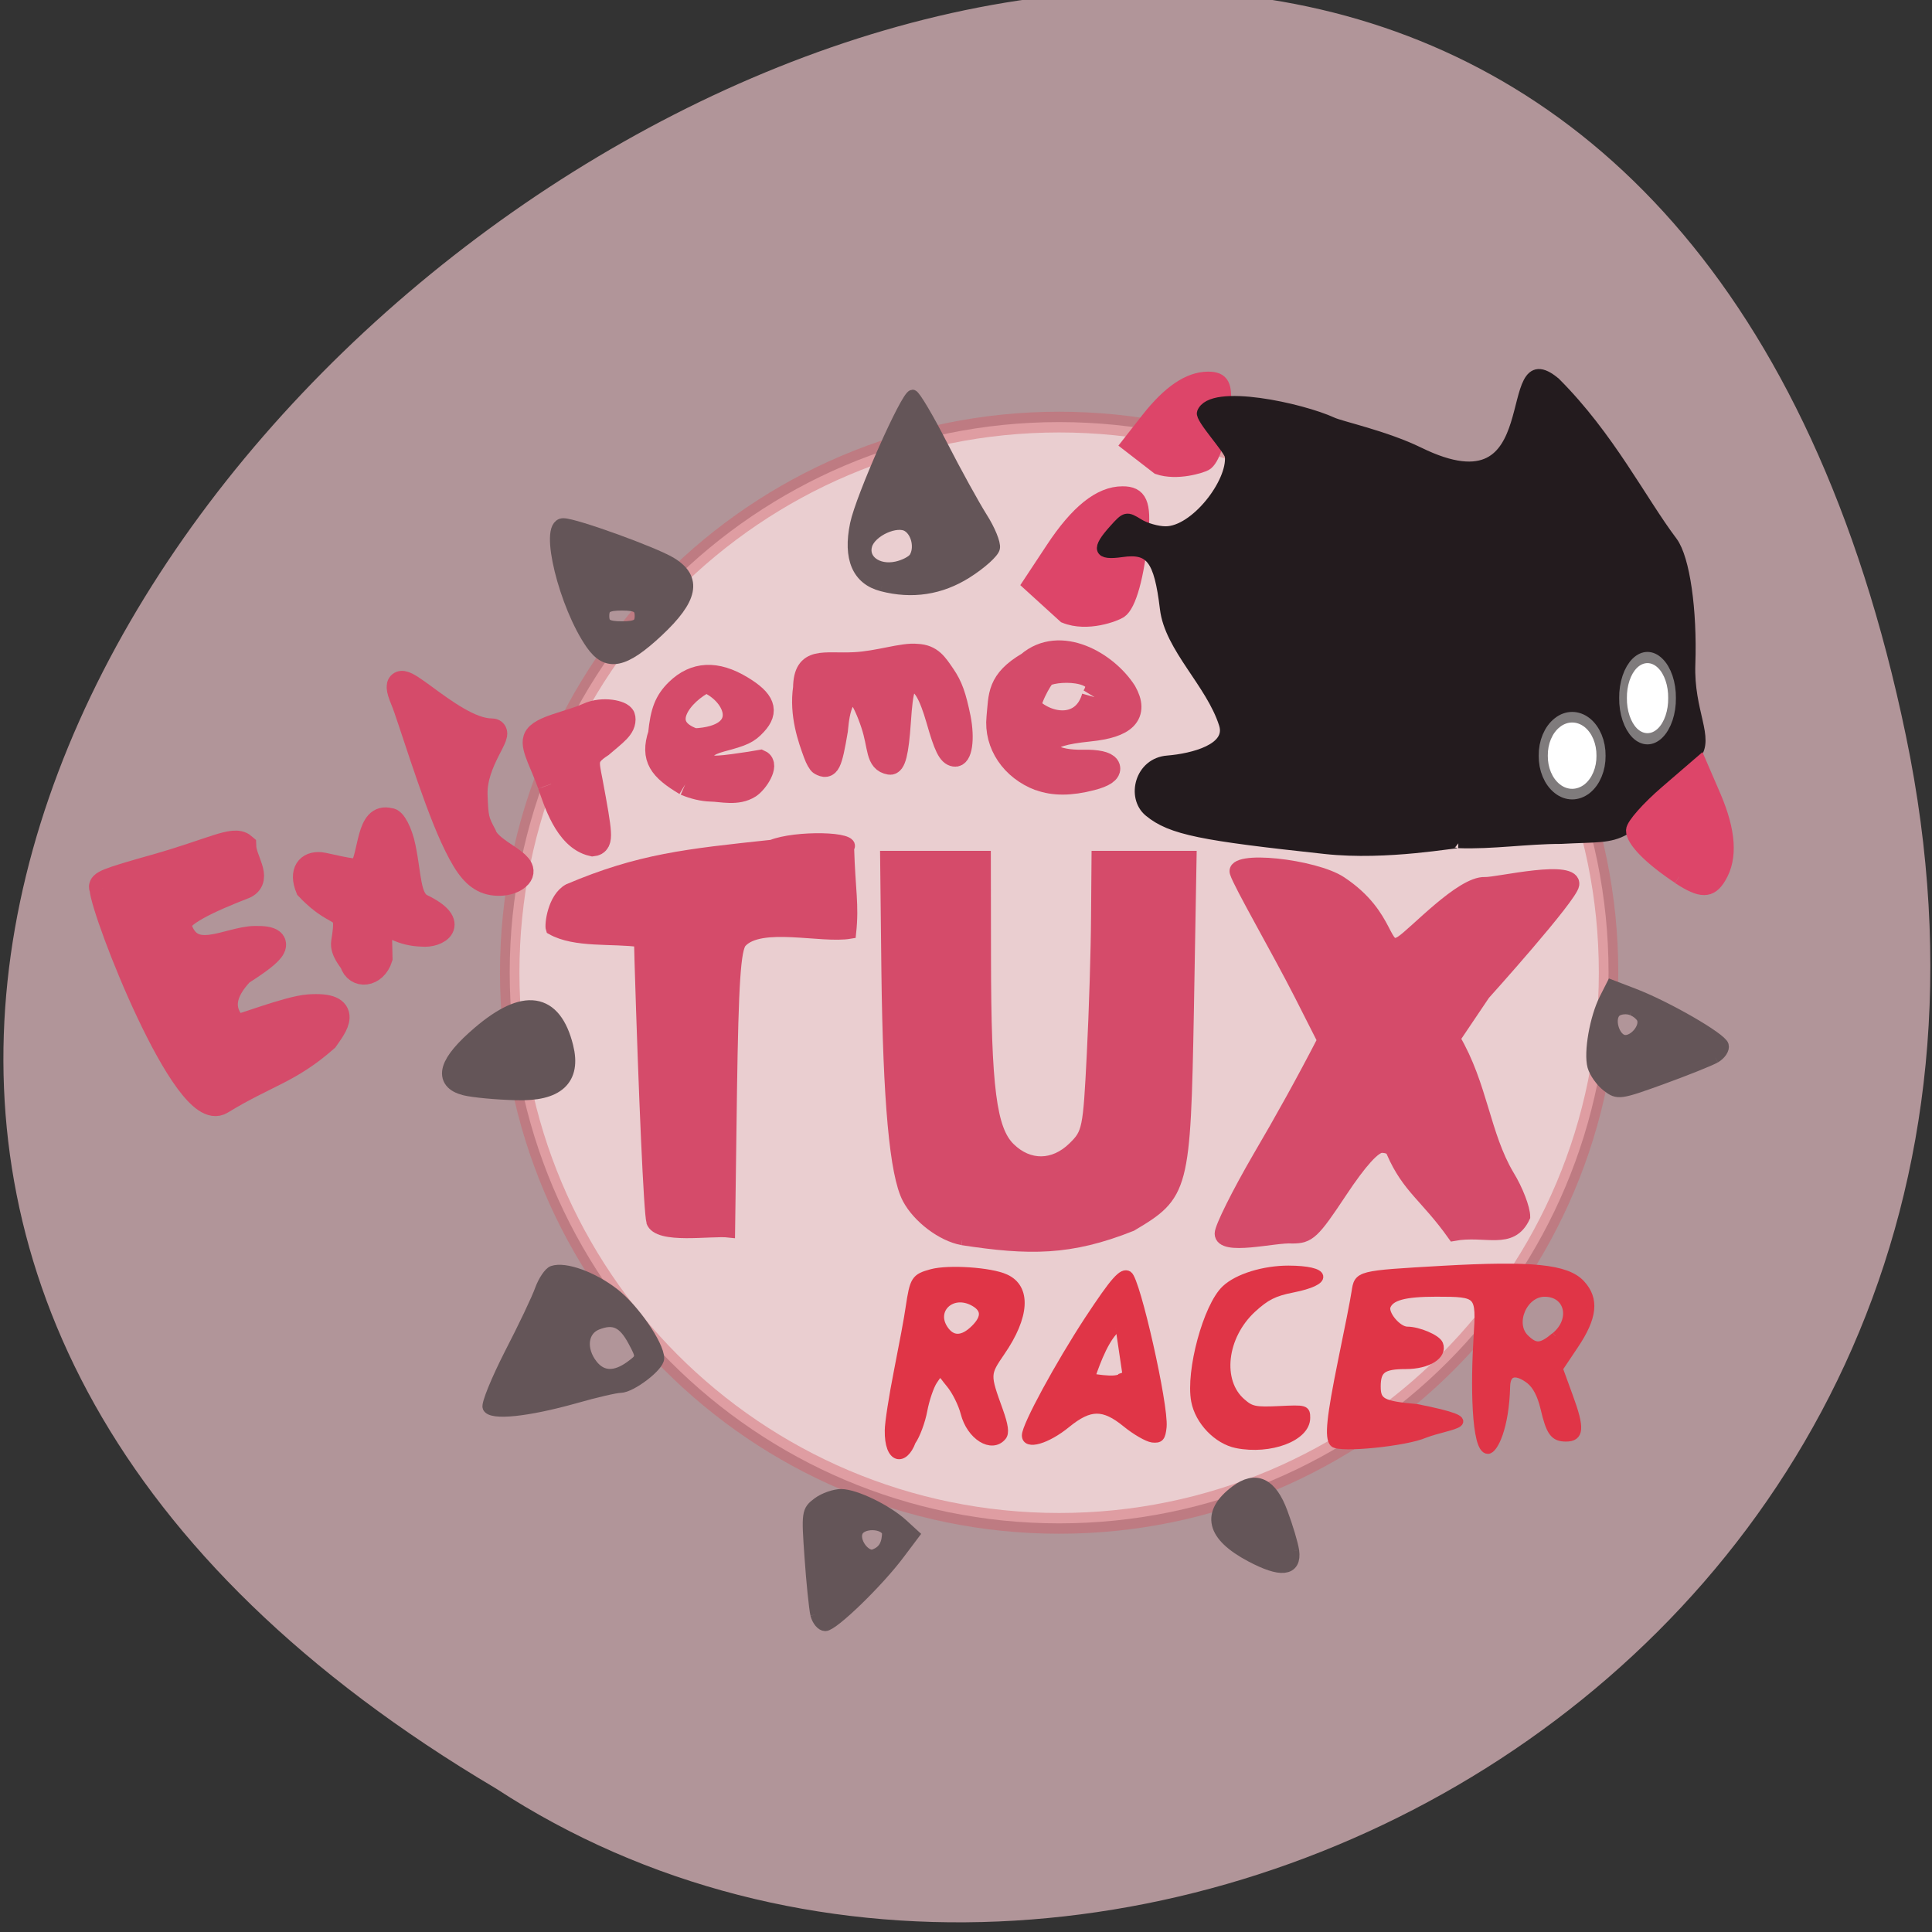 <svg xmlns="http://www.w3.org/2000/svg" viewBox="0 0 48 48"><rect x="0" y="0" width="48" height="48" fill="#333333" stroke="none"/><path d="m 47.35 18.27 c -9.344 -44.984 -73.66 3.305 -35.02 26.17 c 15 9.801 39.832 -3.039 35.02 -26.17" fill="#b19599"/><path d="m -53.821 -14.06 c 0 31.609 -27.29 57.25 -60.939 57.25 c -33.663 0 -60.939 -25.637 -60.939 -57.25 c 0 -31.609 27.28 -57.23 60.939 -57.23 c 33.645 0 60.939 25.62 60.939 57.23" transform="matrix(0.224 0 0 0.239 52.02 27.525)" stroke-opacity="0.42" fill="#eaced0" stroke="#cf5863" stroke-width="2.157"/><g fill="#e03547" stroke="#e03547" stroke-width="1.086" transform="matrix(0.188 0 0 0.188 1.351 -0.433)"><path d="m 110.28 191.33 c 0 -0.938 0.542 -4.458 1.208 -7.813 c 0.667 -3.375 1.375 -7.125 1.542 -8.375 c 0.563 -3.729 0.708 -3.979 2.917 -4.583 c 2.25 -0.604 7.792 -0.229 9.729 0.667 c 2.875 1.292 2.646 5.04 -0.583 9.729 c -2 2.917 -2 3 -0.271 7.771 c 0.708 1.979 0.833 2.938 0.458 3.396 c -1.396 1.708 -4.208 -0.042 -4.979 -3.104 c -0.313 -1.208 -1.167 -2.938 -1.938 -3.854 c -1.229 -1.458 -1.146 -2.042 -2.208 -0.396 c -0.458 0.688 -1.063 2.458 -1.333 3.917 c -0.271 1.458 -0.958 3.292 -1.521 4.083 c -1 2.729 -3.083 2.542 -3.02 -1.438 m 11.375 -13.438 c 1.542 -1.542 1.417 -2.771 -0.396 -3.646 c -2.813 -1.333 -5.354 1.188 -3.708 3.688 c 1.042 1.583 2.5 1.563 4.104 -0.042"/><path d="m 128.4 192 c 0 -1.271 4.375 -9.313 8.271 -15.271 c 3.438 -5.208 4.479 -6.396 5.25 -5.917 c 1.042 0.646 4.792 17.25 4.521 20.06 c -0.146 1.396 -0.354 1.625 -1.333 1.521 c -0.646 -0.083 -2.208 -0.979 -3.458 -2 c -2.979 -2.438 -4.833 -2.417 -7.875 0.063 c -2.625 2.146 -5.375 2.938 -5.375 1.542 m 11.854 -14.06 c -1.771 1.604 -3.063 5.854 -3.292 6.417 c 0.292 0 4.708 0.938 4.146 -0.646"/><path d="m 156.25 193.14 c -2.563 -0.521 -4.979 -3.042 -5.479 -5.708 c -0.729 -3.917 1.583 -12.479 4 -14.75 c 1.604 -1.521 5.063 -2.583 8.313 -2.583 c 5.167 0.021 5.479 1.5 0.542 2.479 c -2.458 0.479 -3.542 1.042 -5.313 2.667 c -3.938 3.625 -4.625 9.625 -1.396 12.396 c 1.208 1.063 1.771 1.167 4.938 1.021 c 3.458 -0.167 3.563 -0.146 3.563 1.021 c 0 2.542 -4.75 4.333 -9.167 3.458"/><path d="m 169.07 193 c -0.688 -0.729 -0.396 -3.417 1.104 -10.813 c 0.833 -4.02 1.646 -8.125 1.792 -9.146 c 0.354 -2.292 0.271 -2.271 11.479 -2.917 c 11.792 -0.667 16.375 -0.208 18.292 1.854 c 1.875 2.02 1.625 4.396 -0.875 8.104 l -2.063 3.083 l 1.375 3.771 c 1.521 4.146 1.417 5.333 -0.417 5.333 c -1.583 0 -2.083 -0.708 -2.833 -3.917 c -0.417 -1.75 -1.063 -2.979 -1.917 -3.667 c -1.583 -1.229 -3.104 -1.375 -3.167 0.813 c -0.125 5.458 -1.625 8.396 -2.396 8.396 c -1.688 0 -1.729 -8.938 -1.354 -14.813 c 0.375 -5.854 0.292 -5.958 -5.479 -5.958 c -4.208 0 -6.06 0.5 -6.563 1.792 c -0.396 1.042 1.458 3.25 2.729 3.25 c 1.479 0 3.917 1.042 4.208 1.792 c 0.563 1.458 -1.5 2.729 -4.375 2.729 c -3.083 0 -3.875 0.583 -3.875 2.854 c 0 2.063 0.729 2.458 5.292 2.854 c 9.896 1.958 4.396 2.125 1.063 3.396 c -2.5 1.104 -11.271 1.979 -12.02 1.208 m 29.31 -14.12 c 2.625 -2.208 1.75 -5.75 -1.438 -5.75 c -2.813 0 -4.563 4.04 -2.625 6 c 1.396 1.375 2.167 1.333 4.04 -0.25"/></g><g transform="matrix(0.188 0 0 0.188 0 -149.32)"><g fill="#d54b6a" stroke="#d54b6a"><path d="m 86.23 955.67 c -0.333 -1.042 -1.021 -16.458 -1.563 -34.458 l -0.063 -2.604 c -3.667 -0.521 -8.583 0.125 -11.667 -1.625 c -0.167 -0.479 0.208 -4 2.229 -5.125 c 9.375 -3.979 15.563 -4.604 26.854 -5.813 c 3.083 -1.25 11.229 -1.125 10.04 0.25 c 0.167 5.688 0.667 7.458 0.271 11.208 c -3.771 0.646 -11.854 -1.604 -14.438 1.229 c -0.813 0.938 -1.104 5.438 -1.313 19.729 l -0.25 18.521 c -2.354 -0.271 -9.375 0.938 -10.125 -1.313" stroke-width="1.629"/><path d="m 127.17 958.01 c -2.646 -0.479 -5.813 -2.875 -7.146 -5.396 c -1.667 -3.167 -2.542 -12.771 -2.75 -30 l -0.167 -15.12 c 4.333 0 8.688 0 13.04 0 l 0.021 13.313 c 0.021 17.229 0.729 22.771 3.229 25.21 c 2.542 2.5 5.896 2.458 8.5 -0.104 c 1.917 -1.875 2.02 -2.375 2.521 -12.333 c 0.292 -5.729 0.542 -13.938 0.563 -18.25 l 0.063 -7.833 c 4.104 0 8.208 0 12.292 0 l -0.354 20.229 c -0.438 23.75 -0.625 24.396 -7.479 28.458 c -8.104 3.229 -13.479 3.188 -22.333 1.833" stroke-width="1.591"/><path d="m 161.33 957.28 c 0 -0.813 2.25 -5.313 4.979 -10.02 c 3 -5.104 5.875 -10.292 8.583 -15.542 l -3.02 -5.958 c -3.042 -5.979 -8.06 -14.625 -8.542 -16.188 c -0.708 -2.25 10.438 -0.979 13.854 1.292 c 6.708 4.438 5.458 9.458 8 7.854 c 1.729 -1.104 7.938 -7.896 11.06 -7.75 c 1.646 0.063 12.02 -2.5 11.646 0.208 c -0.208 1.625 -11.771 14.458 -11.771 14.458 l -3.958 5.875 c 3.646 6.188 3.938 12.688 7.146 18.1 c 1.167 1.896 2.104 4.354 2.104 5.438 c -1.708 3.688 -5.063 1.604 -9.313 2.396 c -3.646 -5.125 -6 -6.167 -8.08 -10.938 c 0 -0.396 -0.646 -0.708 -1.417 -0.708 c -0.938 0 -2.771 2.02 -5.396 5.979 c -3.604 5.438 -4.188 6 -6.417 6 c -2.271 -0.188 -9.438 1.75 -9.458 -0.5" stroke-width="1.623"/></g><g fill="#645558" stroke="#645558"><path d="m 116.54 871.69 c -3.229 -0.833 -4.438 -3.646 -3.5 -8.167 c 0.729 -3.521 6.729 -17.06 7.563 -17.06 c 0.292 0 2.063 2.979 3.917 6.604 c 1.854 3.625 4.229 7.917 5.25 9.542 c 1.042 1.625 1.792 3.458 1.667 4.063 c -0.104 0.604 -1.771 2.104 -3.688 3.313 c -3.438 2.167 -7.208 2.75 -11.208 1.708 m 4.292 -3.75 c 0.771 -1.229 0.333 -3.313 -0.854 -4.083 c -1.438 -0.958 -4.875 0.604 -5.417 2.438 c -0.583 1.917 1.396 3.396 3.875 2.875 c 1.021 -0.208 2.104 -0.771 2.396 -1.229" stroke-width="1.42"/><path d="m 64.44 980.24 c -0.188 -0.438 1.125 -3.646 2.896 -7.125 c 1.792 -3.458 3.604 -7.271 4.02 -8.458 c 0.438 -1.188 1.188 -2.292 1.667 -2.458 c 1.646 -0.563 5.292 0.75 8.104 2.917 c 2.646 2.02 5.979 6.854 5.979 8.646 c 0 1.083 -3.667 3.875 -5.104 3.896 c -0.604 0 -3.313 0.625 -6 1.396 c -6.313 1.771 -11.1 2.271 -11.563 1.188 m 18.833 -5.458 c 1.5 -1.104 1.521 -1.146 0.396 -3.25 c -1.333 -2.5 -2.583 -3.063 -4.771 -2.188 c -1.896 0.771 -2.167 3.229 -0.583 5.25 c 1.25 1.583 2.938 1.646 4.958 0.188" stroke-width="1.336"/><path d="m 107.79 1007.61 c -0.188 -0.833 -0.542 -4.25 -0.771 -7.583 c -0.417 -5.896 -0.396 -6.125 1.063 -7.208 c 0.813 -0.604 2.208 -1.083 3.083 -1.083 c 1.896 0.021 6.06 2.042 8.146 3.958 l 1.479 1.354 l -1.896 2.521 c -2.792 3.75 -8.771 9.542 -9.833 9.542 c -0.5 0 -1.063 -0.667 -1.271 -1.5 m 9.479 -10.854 c -0.479 -1.313 -3.5 -1.313 -3.958 0 c -0.438 1.146 0.792 3 1.979 3 c 1.583 -0.458 1.958 -1.604 1.979 -3" stroke-width="1.403"/><path d="m 78.29 879.32 c -3.542 -5.04 -6.146 -15.688 -3.854 -15.688 c 1.521 0 11.958 3.771 14.167 5.125 c 3.292 2 2.771 4.583 -1.771 8.833 c -4.417 4.125 -6.542 4.563 -8.542 1.729 m 6.479 -3.667 c 0 -1.25 -0.583 -1.604 -2.583 -1.604 c -2 0 -2.563 0.354 -2.563 1.604 c 0 1.25 0.563 1.604 2.563 1.604 c 2 0 2.583 -0.354 2.583 -1.604" stroke-width="1.788"/><path d="m 61.5 937.82 c -3.063 -0.771 -2.375 -3.083 2.02 -6.833 c 5.812 -4.958 9.521 -4.396 11.04 1.646 c 1.021 4.063 -1.042 5.958 -6.292 5.813 c -2.625 -0.063 -5.667 -0.354 -6.771 -0.625" stroke-width="2.416"/></g><g fill="#dd4569" stroke="#dd4569"><path d="m 161.75 848.21 c -0.458 4 -1.396 6.875 -2.417 7.438 c -0.542 0.292 -3.75 1.354 -6.333 0.479 l -4.04 -3.125 l 2.625 -3.354 c 2.875 -3.667 5.5 -5.438 8.06 -5.458 c 1.979 0 2.479 0.938 2.125 4.02" stroke-width="1.648"/><path d="m 150.73 864.96 c -0.521 5.375 -1.583 9.229 -2.771 10 c -0.604 0.396 -4.25 1.833 -7.188 0.646 l -4.604 -4.188 l 3 -4.542 c 3.25 -4.938 6.25 -7.333 9.167 -7.333 c 2.25 -0.021 2.813 1.25 2.396 5.417" stroke-width="2.04"/></g><path d="m 192.75 905.67 c -0.208 -0.167 -9.417 1.646 -17.625 0.75 c -16.208 -1.75 -20.354 -2.5 -23.271 -4.917 c -2.292 -1.896 -1.208 -6.438 2.458 -6.708 c 3.313 -0.271 8.542 -1.563 7.458 -4.875 c -1.729 -5.417 -7.188 -10.08 -7.792 -15.25 c -0.792 -6.563 -1.917 -8.04 -5.771 -7.479 c -3.083 0.438 -3.333 -0.333 -0.979 -2.938 c 1.542 -1.729 1.646 -1.75 3.229 -0.771 c 0.896 0.563 2.5 1.021 3.583 1.021 c 3.917 0 8.875 -6.458 8.521 -9.958 c -0.104 -0.896 -3.979 -5.02 -3.688 -5.75 c 1.208 -3.229 13.188 -0.563 17.208 1.292 c 1.167 0.542 6.979 1.771 11.458 3.958 c 17.771 8.708 10.354 -15.667 18 -9.229 c 7.167 7.167 11.333 15.563 15.479 21.06 c 1.604 2.188 2.583 8.979 2.333 16.15 c -0.229 6.333 2.604 9.792 0.667 12.08 c -10.146 11.958 -8.688 10.479 -17.729 10.979 c -4.521 0 -9.08 0.729 -13.563 0.563" fill="#231b1e" stroke="#231b1e" stroke-width="1.39"/><path d="m 221.88 910.15 c -3.75 -2.479 -6.104 -4.875 -6.06 -6.167 c 0.021 -0.688 2.02 -2.938 4.438 -5.02 l 4.375 -3.771 l 1.854 4.292 c 2 4.667 2.229 8.146 0.708 10.667 c -1.146 1.938 -2.396 1.938 -5.313 0.021" fill="#dd4569" stroke="#dd4569" stroke-width="1.873"/><g fill="#d54b6a" stroke="#d54b6a"><path d="m 13.583 911.65 c -0.375 -0.563 0.604 -0.958 6.896 -2.729 c 7.542 -2.125 10.417 -3.875 11.625 -2.833 c 0.063 1.896 2.125 4.208 0.25 5.167 c -4.646 1.813 -9.292 3.875 -8.812 5.438 c 1.625 5.25 6.542 1.75 10.125 1.688 c 4.813 -0.104 1.375 2.292 -1.833 4.354 c -2.458 2.583 -3 5.063 -0.688 7.354 c 0.458 0.125 6.875 -2.458 9.646 -2.667 c 5.688 -0.396 3.313 2.479 2.188 4.104 c -4.875 4.271 -7.771 4.583 -13.812 8.271 c -4.563 2.792 -15.354 -24.875 -15.583 -28.12" stroke-width="3.516"/><path d="m 46.42 921.49 c -0.146 -0.292 -1.313 -1.563 -1.125 -2.729 c 0.875 -5.333 -0.417 -2.542 -4.708 -7.104 c -0.896 -2.208 0.063 -3.417 1.792 -3.25 c 0.771 0.083 4.125 1.021 5.229 0.833 c 1.396 -2.042 0.896 -7.5 3.917 -6.667 c 0.542 -0.063 1.458 1.583 1.875 3.646 c 0.792 3.813 0.604 6.854 2.375 7.708 c 5.063 2.458 2 4.104 0.021 3.896 c -5.688 -0.146 -5.646 -5.063 -5.458 3.063 c -0.75 2.354 -3.292 2.625 -3.917 0.604" stroke-width="3.07"/><path d="m 63.875 910.42 c -1.396 -0.75 -2.458 -2.25 -4 -5.604 c -2.604 -5.708 -5.729 -16.208 -6.5 -18 c -2.792 -6.646 6 4.167 11.604 4.125 c 1.417 -0.021 -2.417 3.854 -2.292 8.313 c 0.104 3.104 0.188 3.5 1.208 5.396 c 0.812 2.333 6 3.708 4.646 5.292 c -0.917 1.042 -3.188 1.271 -4.667 0.479" stroke-width="3.492"/><path d="m 72.833 897.86 c -0.917 -2.604 -2.25 -4.875 -1.896 -5.896 c 0.479 -1.333 4.438 -1.958 6.792 -3.02 c 2.02 -0.938 4.396 -0.25 4.438 0.188 c 0.167 1.125 -1.021 1.896 -2.833 3.458 c -2.354 1.521 -1.979 2.396 -1.5 4.917 c 1.354 7.229 1.396 8 0.5 8.104 c -3.333 -0.75 -4.771 -5.688 -5.5 -7.729" stroke-width="3.618"/><path d="m 90.56 897.9 c -3.313 -1.979 -4.479 -3.438 -3.417 -6.646 c 0.292 -2.979 0.833 -4.354 2.292 -5.792 c 2.375 -2.313 5.208 -2.458 8.583 -0.417 c 2.938 1.771 3.458 3.167 1.833 4.917 c -1.021 1.104 -1.646 1.396 -4.563 2.167 c -1.917 0.521 -2.604 1.188 -2.417 2.375 c 0.167 1.146 0.938 1.313 4 0.896 c 1.542 -0.208 3.167 -0.458 3.604 -0.542 c 1 0.458 -0.396 2.729 -1.417 3.396 c -1.625 1.042 -3.708 0.458 -5.104 0.438 c -1.021 -0.021 -2.292 -0.313 -3.396 -0.792 m 1.208 -5.896 c 7.688 -0.354 5.771 -5.979 1.563 -7.708 c -3.146 1.479 -6.833 5.917 -1.563 7.708" stroke-width="2.992"/><path d="m 108.35 895.3 c -0.188 -0.104 -0.542 -0.729 -0.771 -1.375 c -0.729 -1.979 -1.896 -5.208 -1.375 -8.792 c 0.063 -4.146 2.646 -3.083 6.667 -3.292 c 3.208 -0.146 6.417 -1.313 8.313 -1.104 c 1.958 0.083 2.646 1.229 3.646 2.688 c 1 1.458 1.458 2.771 2.063 5.708 c 0.542 2.792 0.188 5.208 -0.75 5.04 c -0.813 -0.125 -1.333 -1.188 -2.354 -4.771 c -0.979 -3.375 -1.833 -4.854 -2.938 -5.02 c -1.25 -0.188 -1.563 0.688 -1.875 5.313 c -0.271 4.02 -0.688 5.667 -1.396 5.542 c -1.875 -0.313 -1.417 -2.271 -2.417 -5.25 c -0.521 -1.604 -1.271 -3.229 -1.667 -3.625 c -2.521 -1.667 -2.771 3.979 -2.833 4.375 c -0.771 4.604 -1.083 5.25 -2.313 4.563" stroke-width="2.793"/><path d="m 137.46 897.09 c -3.563 -1.333 -5.75 -4.563 -5.396 -8.02 c 0.292 -2.854 -0.021 -4.708 3.917 -7.02 c 4.083 -3.521 10.125 -0.083 12.563 3.729 c 1.563 2.792 0.104 4.292 -4.604 4.771 c -3.396 0.354 -4.938 0.813 -5.542 1.708 c -1.125 1.604 1 2.854 4.708 2.771 c 3.771 -0.083 4.417 1.146 1.083 2 c -2.729 0.708 -4.917 0.708 -6.729 0.042 m 7.188 -10.688 c 2.333 -3.813 -4.479 -4.104 -6.625 -3.083 c -0.646 0.438 -2.563 4.104 -2 4.667 c 2.688 2.583 7.375 2.854 8.625 -1.583" stroke-width="3.397"/></g><g fill="#645558" stroke="#645558"><path d="m 226.67 934.05 c -0.75 0.417 -3.938 1.688 -7.083 2.833 c -5.542 2 -5.792 2.042 -7.208 0.958 c -0.813 -0.625 -1.667 -1.833 -1.896 -2.667 c -0.5 -1.833 0.292 -6.396 1.563 -8.917 l 0.917 -1.813 l 2.938 1.125 c 4.354 1.667 11.583 5.833 11.854 6.833 c 0.146 0.479 -0.354 1.229 -1.083 1.646 m -11 -6.292 c -0.646 -0.271 -1.563 -0.188 -2.042 0.146 c -1.146 0.833 -0.313 3.729 1.083 3.833 c 1.229 0.083 2.667 -1.604 2.333 -2.75 c -0.104 -0.417 -0.729 -0.979 -1.375 -1.229" stroke-width="1.403"/><path d="m 170.77 999.24 c 0.333 2.417 -1.479 2.604 -5.375 0.542 c -5.104 -2.708 -5.771 -5.5 -1.979 -8.354 c 2.542 -1.917 4.458 -1 5.854 2.792 c 0.708 1.896 1.375 4.146 1.5 5.02" stroke-width="1.845"/></g></g><g stroke-opacity="0.42" fill="#fff" stroke="#fff" stroke-width="2.157"><path d="m 209.77 100.55 c 0.019 1.184 -0.52 2.304 -1.411 2.912 c -0.91 0.608 -2.024 0.608 -2.915 0 c -0.91 -0.608 -1.448 -1.728 -1.43 -2.912 c -0.019 -1.2 0.52 -2.32 1.43 -2.928 c 0.891 -0.608 2.01 -0.608 2.915 0 c 0.891 0.608 1.43 1.728 1.411 2.928" transform="matrix(0.21 0 0 0.244 -4.388 -5.758)"/><path d="m 209.79 100.54 c 0.022 1.198 -0.528 2.32 -1.43 2.926 c -0.902 0.606 -2.023 0.606 -2.925 0 c -0.88 -0.606 -1.43 -1.728 -1.408 -2.926 c -0.022 -1.198 0.528 -2.32 1.408 -2.911 c 0.902 -0.606 2.023 -0.606 2.925 0 c 0.902 0.591 1.452 1.713 1.43 2.911" transform="matrix(0.178 0 0 0.258 4.103 -8.596)"/></g></svg>